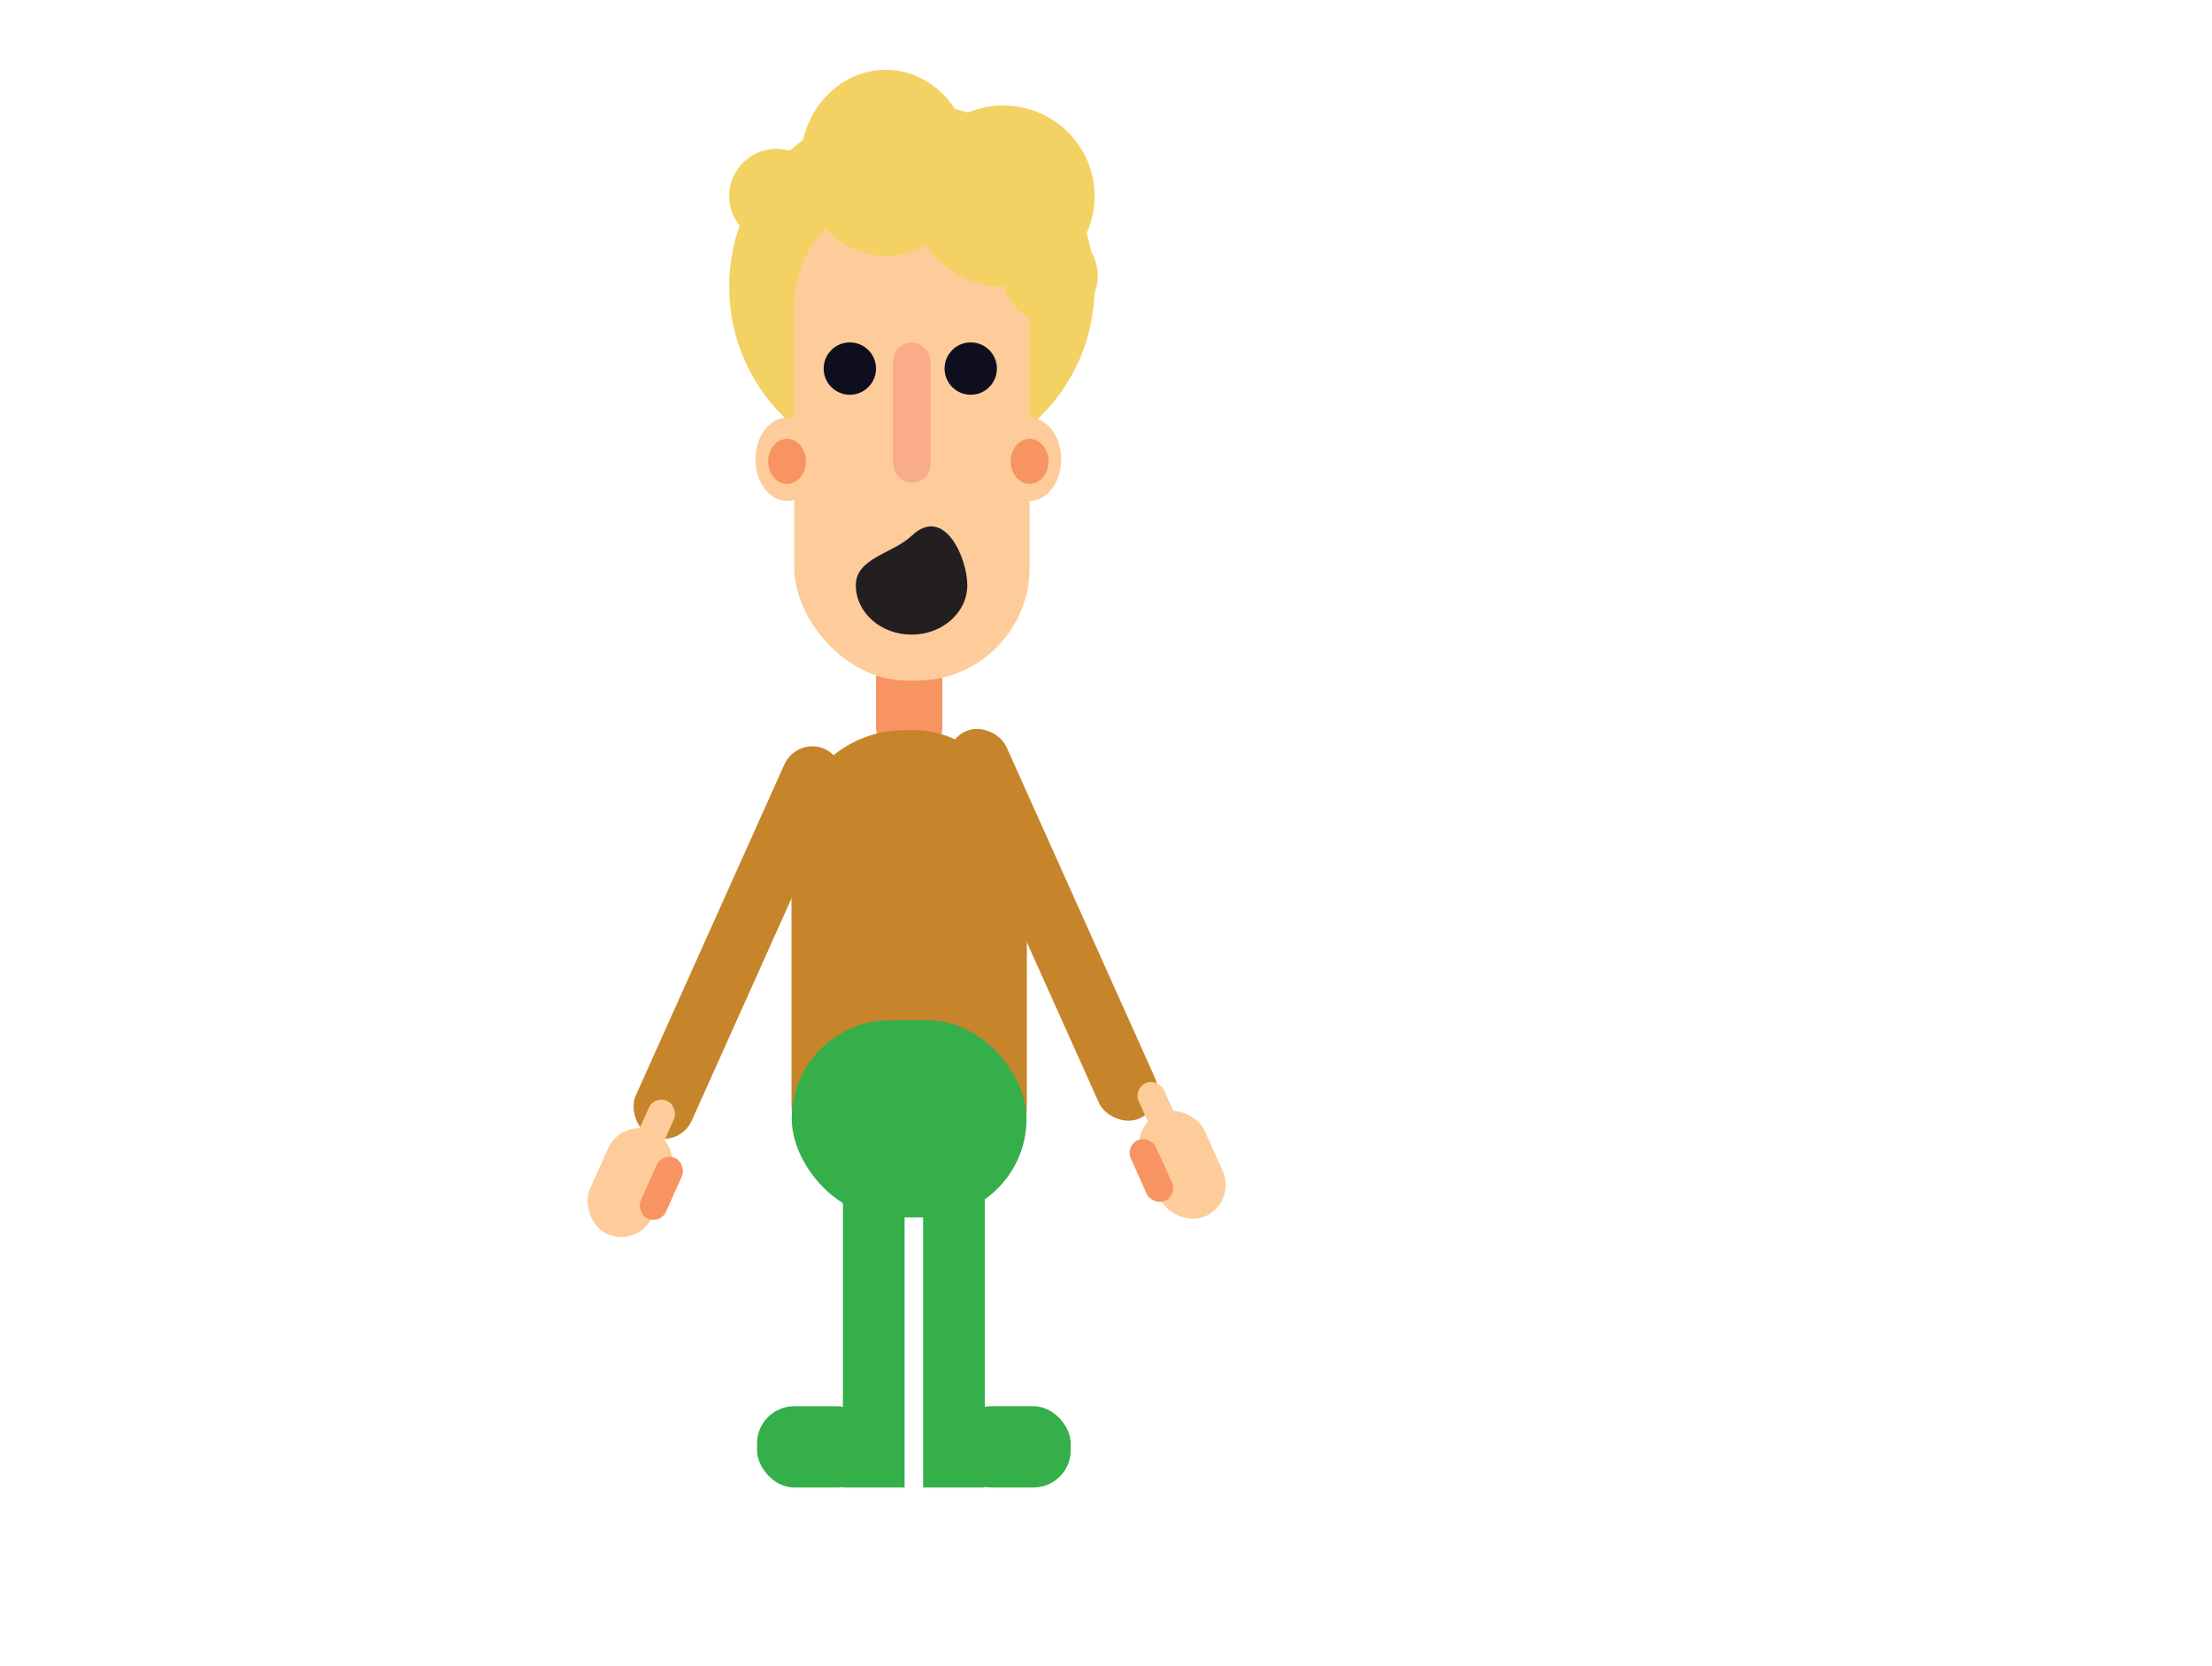 <svg id="Layer_1" data-name="Layer 1" xmlns="http://www.w3.org/2000/svg" width="600" height="452" viewBox="0 0 600 452"><defs><style>.cls-1{fill:#f4d163;}.cls-2{fill:#f79461;}.cls-3{fill:#fdcc9a;}.cls-4{fill:#231f20;}.cls-5{fill:#0e0e1e;}.cls-6{fill:#f9ac87;}.cls-7{fill:#34af4a;}.cls-8{fill:#c6842b;}</style></defs><title>character_3_game</title><circle class="cls-1" cx="247.35" cy="77.75" r="49.56"/><rect class="cls-2" x="237.62" y="168.9" width="17.98" height="37.38" rx="8.99"/><rect class="cls-3" x="215.43" y="52.48" width="63.84" height="132.14" rx="30.62"/><path class="cls-4" d="M262.38,158.75c0,7.4-6.77,13.4-15.12,13.4s-15.12-6-15.12-13.4,10-8.55,15.12-13.4C256.13,136.93,262.38,151.35,262.38,158.75Z"/><ellipse class="cls-3" cx="279.27" cy="124.6" rx="8.58" ry="11.29"/><ellipse class="cls-2" cx="279.27" cy="125.15" rx="5.12" ry="6.11"/><ellipse class="cls-3" cx="213.49" cy="124.6" rx="8.58" ry="11.29"/><ellipse class="cls-2" cx="213.49" cy="125.15" rx="5.12" ry="6.11"/><ellipse class="cls-1" cx="272.13" cy="53.19" rx="24.78" ry="24.57"/><ellipse class="cls-1" cx="240.21" cy="44.18" rx="23.1" ry="25.24"/><circle class="cls-1" cx="210.61" cy="53.19" r="12.82"/><circle class="cls-1" cx="284.95" cy="74.83" r="12.82"/><circle class="cls-5" cx="230.52" cy="99.98" r="7.1"/><circle class="cls-5" cx="263.31" cy="99.98" r="7.1"/><rect class="cls-6" x="242.25" y="92.88" width="10.21" height="38.08" rx="5.1"/><rect class="cls-7" x="205.34" y="381.45" width="31.67" height="22.06" rx="10.11"/><rect class="cls-7" x="228.64" y="283.96" width="16.73" height="119.54"/><rect class="cls-7" x="258.76" y="381.45" width="31.67" height="22.06" rx="10.11" transform="translate(549.19 784.95) rotate(-180)"/><rect class="cls-7" x="250.39" y="283.96" width="16.73" height="119.54" transform="translate(517.51 687.46) rotate(-180)"/><rect class="cls-8" x="191.9" y="198.13" width="16.64" height="115.11" rx="8.32" transform="translate(122.21 -59.56) rotate(24.17)"/><rect class="cls-3" x="173.52" y="297.82" width="7.49" height="18.05" rx="3.74" transform="translate(141.15 -45.68) rotate(24.17)"/><rect class="cls-3" x="161.71" y="305.5" width="18.58" height="30.56" rx="9.29" transform="translate(146.3 -41.89) rotate(24.17)"/><rect class="cls-2" x="175.68" y="313.32" width="7.49" height="18.05" rx="3.74" transform="translate(147.68 -45.2) rotate(24.17)"/><rect class="cls-8" x="277.22" y="193.27" width="16.64" height="115.11" rx="8.32" transform="translate(648.74 362.79) rotate(155.83)"/><rect class="cls-3" x="310.73" y="292.96" width="7.49" height="18.05" rx="3.74" transform="translate(725.02 448.77) rotate(155.83)"/><rect class="cls-3" x="311.44" y="300.65" width="18.58" height="30.56" rx="9.29" transform="translate(742.69 472.87) rotate(155.83)"/><rect class="cls-2" x="308.57" y="308.47" width="7.49" height="18.05" rx="3.74" transform="translate(727.24 479.3) rotate(155.83)"/><rect class="cls-8" x="214.69" y="198.07" width="63.84" height="132.14" rx="30.62"/><rect class="cls-7" x="214.76" y="276.77" width="63.69" height="53.44" rx="26.72"/></svg>